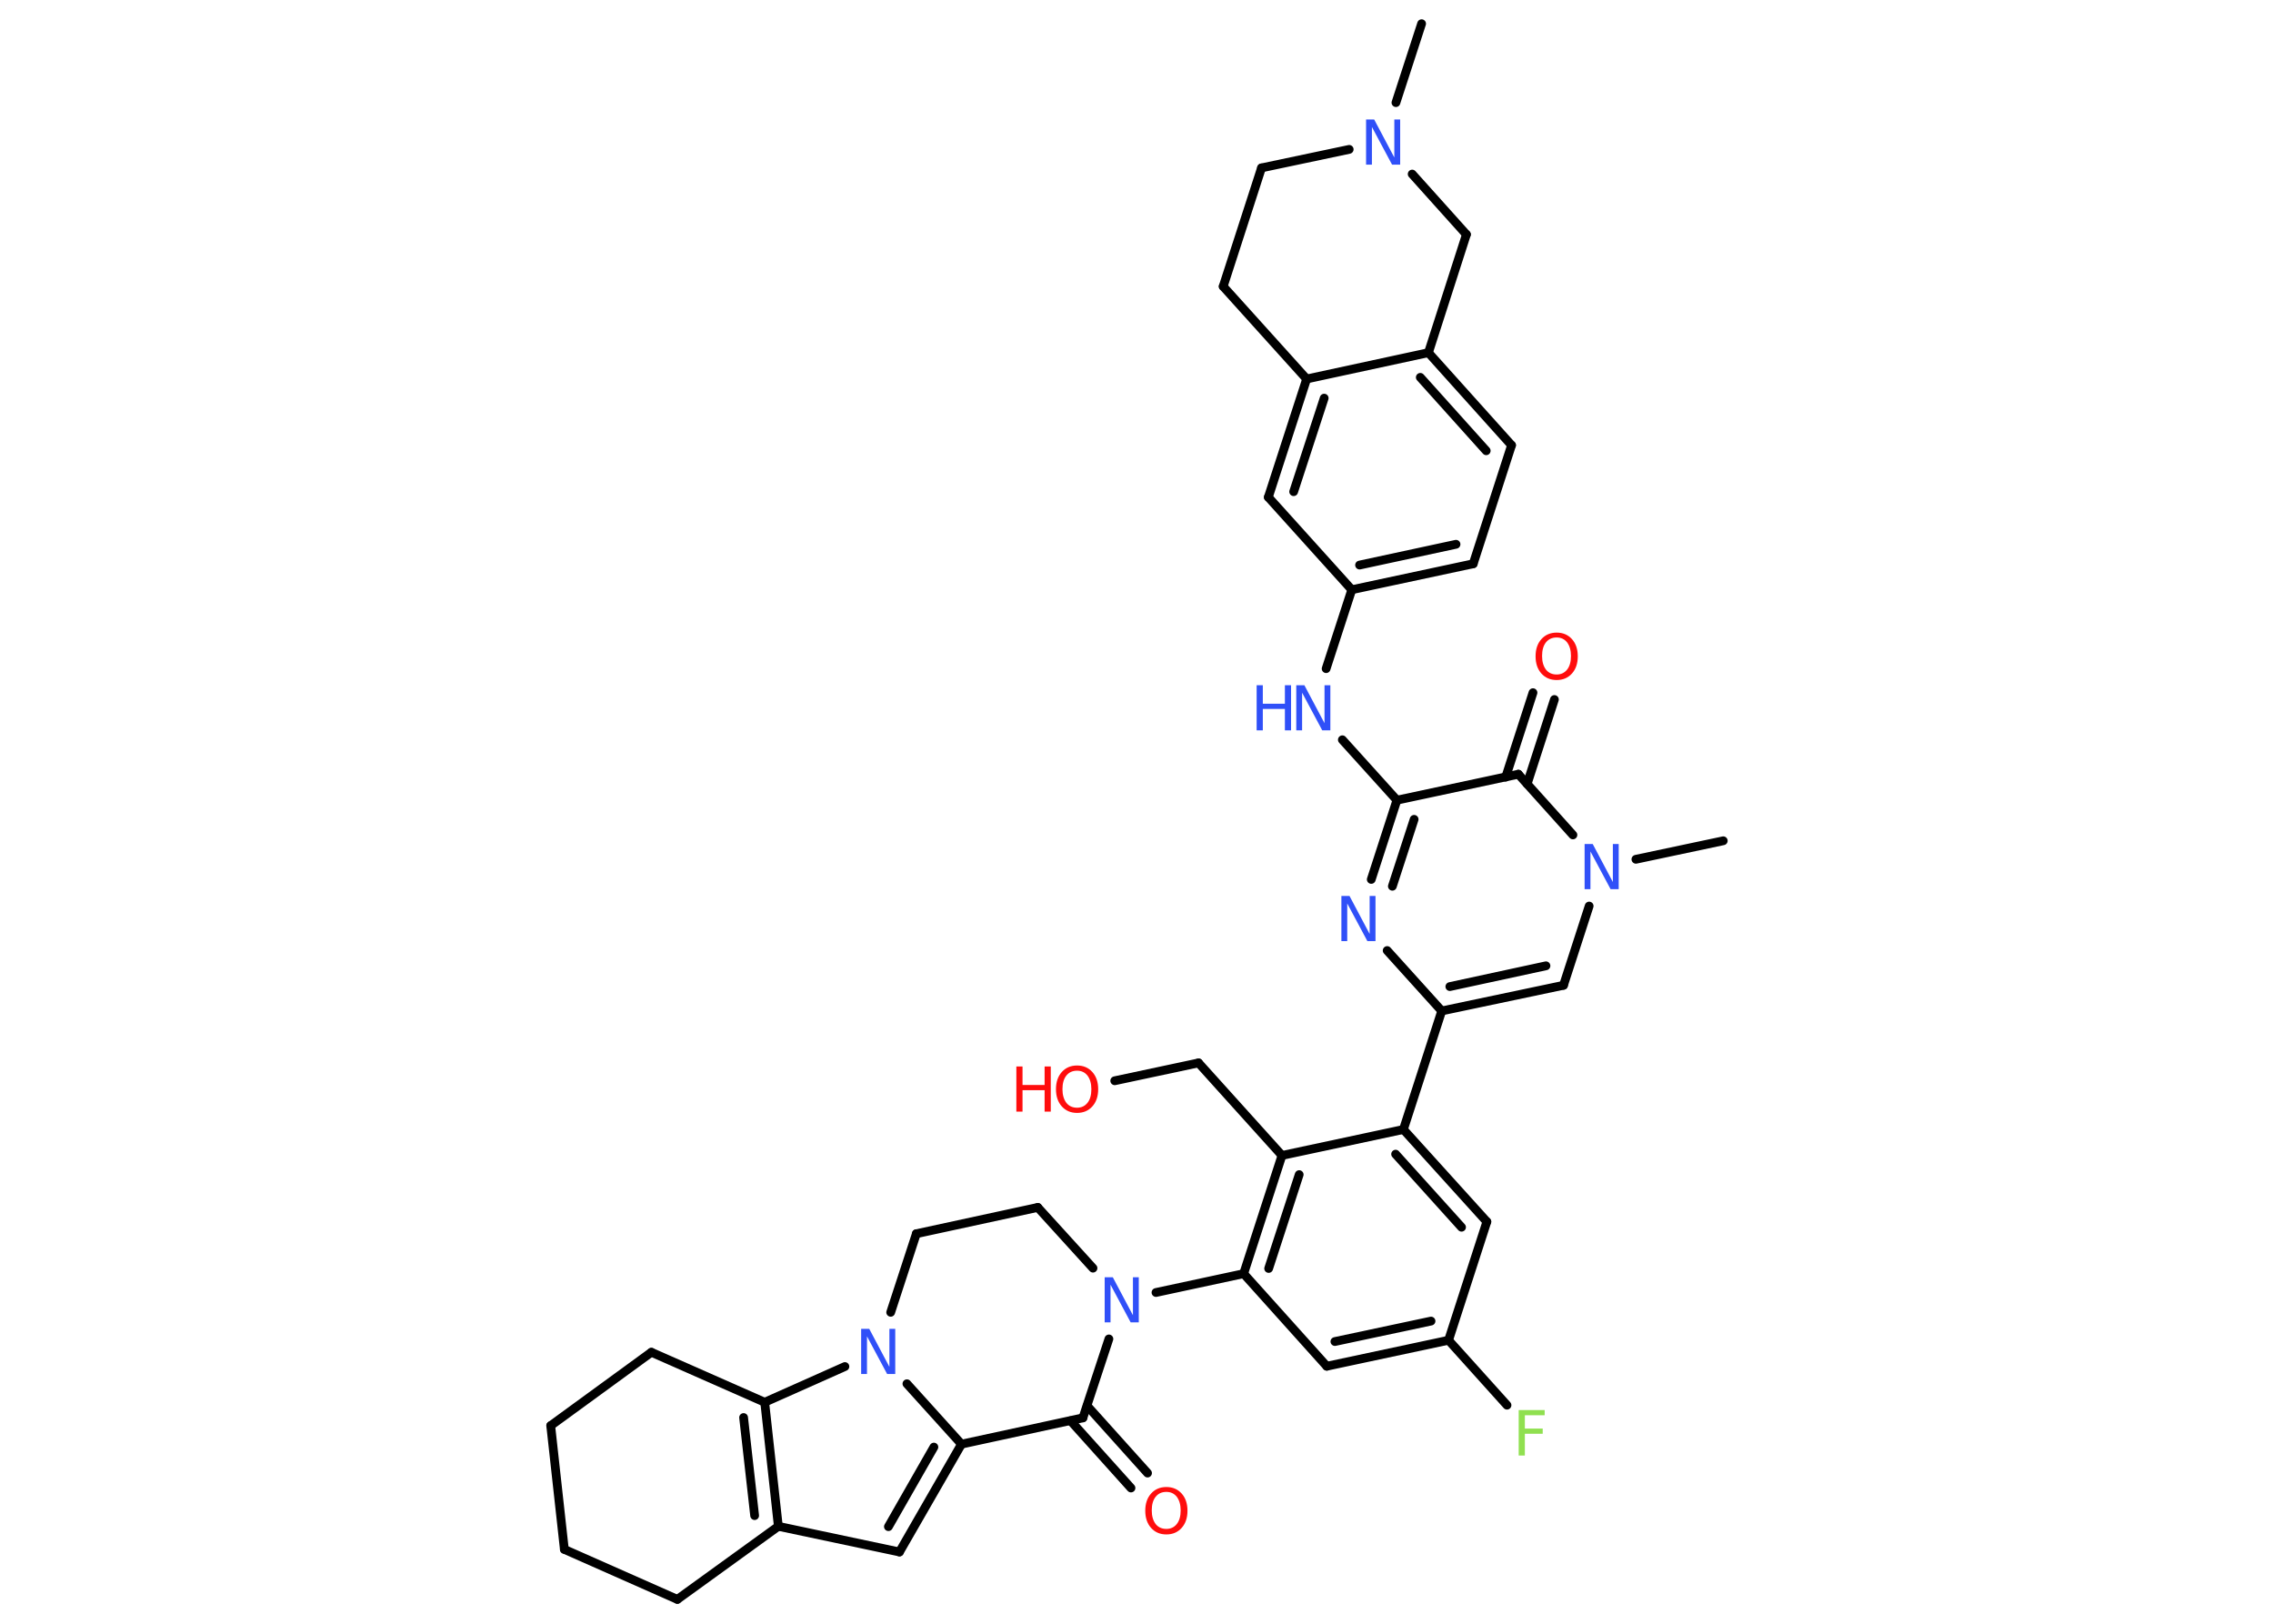 <?xml version='1.0' encoding='UTF-8'?>
<!DOCTYPE svg PUBLIC "-//W3C//DTD SVG 1.1//EN" "http://www.w3.org/Graphics/SVG/1.1/DTD/svg11.dtd">
<svg version='1.2' xmlns='http://www.w3.org/2000/svg' xmlns:xlink='http://www.w3.org/1999/xlink' width='70.0mm' height='50.0mm' viewBox='0 0 70.0 50.0'>
  <desc>Generated by the Chemistry Development Kit (http://github.com/cdk)</desc>
  <g stroke-linecap='round' stroke-linejoin='round' stroke='#000000' stroke-width='.27' fill='#3050F8'>
    <rect x='.0' y='.0' width='70.0' height='50.0' fill='#FFFFFF' stroke='none'/>
    <g id='mol1' class='mol'>
      <line id='mol1bnd1' class='bond' x1='43.78' y1='.73' x2='42.99' y2='3.16'/>
      <line id='mol1bnd2' class='bond' x1='41.55' y1='4.6' x2='38.85' y2='5.17'/>
      <line id='mol1bnd3' class='bond' x1='38.85' y1='5.17' x2='37.67' y2='8.82'/>
      <line id='mol1bnd4' class='bond' x1='37.67' y1='8.82' x2='40.24' y2='11.67'/>
      <g id='mol1bnd5' class='bond'>
        <line x1='40.24' y1='11.67' x2='39.06' y2='15.31'/>
        <line x1='40.78' y1='12.26' x2='39.84' y2='15.14'/>
      </g>
      <line id='mol1bnd6' class='bond' x1='39.06' y1='15.31' x2='41.63' y2='18.16'/>
      <line id='mol1bnd7' class='bond' x1='41.63' y1='18.16' x2='40.84' y2='20.59'/>
      <line id='mol1bnd8' class='bond' x1='41.34' y1='22.78' x2='43.02' y2='24.64'/>
      <g id='mol1bnd9' class='bond'>
        <line x1='43.02' y1='24.64' x2='42.23' y2='27.08'/>
        <line x1='43.55' y1='25.23' x2='42.88' y2='27.29'/>
      </g>
      <line id='mol1bnd10' class='bond' x1='42.72' y1='29.27' x2='44.4' y2='31.13'/>
      <line id='mol1bnd11' class='bond' x1='44.4' y1='31.13' x2='43.22' y2='34.78'/>
      <g id='mol1bnd12' class='bond'>
        <line x1='45.79' y1='37.62' x2='43.22' y2='34.78'/>
        <line x1='45.01' y1='37.79' x2='42.98' y2='35.54'/>
      </g>
      <line id='mol1bnd13' class='bond' x1='45.79' y1='37.62' x2='44.61' y2='41.27'/>
      <line id='mol1bnd14' class='bond' x1='44.61' y1='41.27' x2='46.41' y2='43.27'/>
      <g id='mol1bnd15' class='bond'>
        <line x1='40.86' y1='42.07' x2='44.61' y2='41.27'/>
        <line x1='41.11' y1='41.31' x2='44.07' y2='40.68'/>
      </g>
      <line id='mol1bnd16' class='bond' x1='40.86' y1='42.07' x2='38.3' y2='39.22'/>
      <line id='mol1bnd17' class='bond' x1='38.3' y1='39.22' x2='35.6' y2='39.8'/>
      <line id='mol1bnd18' class='bond' x1='33.66' y1='39.05' x2='31.96' y2='37.18'/>
      <line id='mol1bnd19' class='bond' x1='31.96' y1='37.18' x2='28.22' y2='37.99'/>
      <line id='mol1bnd20' class='bond' x1='28.22' y1='37.99' x2='27.43' y2='40.41'/>
      <line id='mol1bnd21' class='bond' x1='27.93' y1='42.61' x2='29.61' y2='44.47'/>
      <g id='mol1bnd22' class='bond'>
        <line x1='27.7' y1='47.79' x2='29.61' y2='44.47'/>
        <line x1='27.36' y1='47.01' x2='28.76' y2='44.56'/>
      </g>
      <line id='mol1bnd23' class='bond' x1='27.7' y1='47.79' x2='23.97' y2='47.0'/>
      <g id='mol1bnd24' class='bond'>
        <line x1='23.97' y1='47.0' x2='23.55' y2='43.18'/>
        <line x1='23.24' y1='46.67' x2='22.9' y2='43.65'/>
      </g>
      <line id='mol1bnd25' class='bond' x1='26.02' y1='42.08' x2='23.55' y2='43.18'/>
      <line id='mol1bnd26' class='bond' x1='23.55' y1='43.18' x2='20.06' y2='41.64'/>
      <line id='mol1bnd27' class='bond' x1='20.06' y1='41.64' x2='16.96' y2='43.9'/>
      <line id='mol1bnd28' class='bond' x1='16.96' y1='43.9' x2='17.38' y2='47.71'/>
      <line id='mol1bnd29' class='bond' x1='17.38' y1='47.71' x2='20.86' y2='49.25'/>
      <line id='mol1bnd30' class='bond' x1='23.97' y1='47.0' x2='20.86' y2='49.25'/>
      <line id='mol1bnd31' class='bond' x1='29.61' y1='44.47' x2='33.35' y2='43.66'/>
      <line id='mol1bnd32' class='bond' x1='34.15' y1='41.23' x2='33.35' y2='43.66'/>
      <g id='mol1bnd33' class='bond'>
        <line x1='33.48' y1='43.29' x2='35.34' y2='45.36'/>
        <line x1='32.97' y1='43.75' x2='34.83' y2='45.82'/>
      </g>
      <g id='mol1bnd34' class='bond'>
        <line x1='39.48' y1='35.58' x2='38.3' y2='39.22'/>
        <line x1='40.01' y1='36.17' x2='39.07' y2='39.06'/>
      </g>
      <line id='mol1bnd35' class='bond' x1='43.22' y1='34.78' x2='39.48' y2='35.58'/>
      <line id='mol1bnd36' class='bond' x1='39.48' y1='35.58' x2='36.91' y2='32.73'/>
      <line id='mol1bnd37' class='bond' x1='36.91' y1='32.73' x2='34.33' y2='33.28'/>
      <g id='mol1bnd38' class='bond'>
        <line x1='44.4' y1='31.13' x2='48.15' y2='30.34'/>
        <line x1='44.65' y1='30.38' x2='47.61' y2='29.74'/>
      </g>
      <line id='mol1bnd39' class='bond' x1='48.15' y1='30.34' x2='48.94' y2='27.9'/>
      <line id='mol1bnd40' class='bond' x1='50.38' y1='26.46' x2='53.07' y2='25.89'/>
      <line id='mol1bnd41' class='bond' x1='48.44' y1='25.71' x2='46.76' y2='23.84'/>
      <line id='mol1bnd42' class='bond' x1='43.02' y1='24.64' x2='46.76' y2='23.84'/>
      <g id='mol1bnd43' class='bond'>
        <line x1='46.37' y1='23.93' x2='47.21' y2='21.33'/>
        <line x1='47.03' y1='24.14' x2='47.87' y2='21.54'/>
      </g>
      <g id='mol1bnd44' class='bond'>
        <line x1='41.63' y1='18.16' x2='45.37' y2='17.36'/>
        <line x1='41.87' y1='17.4' x2='44.84' y2='16.76'/>
      </g>
      <line id='mol1bnd45' class='bond' x1='45.37' y1='17.36' x2='46.55' y2='13.71'/>
      <g id='mol1bnd46' class='bond'>
        <line x1='46.55' y1='13.71' x2='43.99' y2='10.86'/>
        <line x1='45.77' y1='13.88' x2='43.74' y2='11.62'/>
      </g>
      <line id='mol1bnd47' class='bond' x1='40.24' y1='11.67' x2='43.99' y2='10.86'/>
      <line id='mol1bnd48' class='bond' x1='43.99' y1='10.86' x2='45.16' y2='7.22'/>
      <line id='mol1bnd49' class='bond' x1='43.49' y1='5.36' x2='45.16' y2='7.22'/>
      <path id='mol1atm2' class='atom' d='M42.07 3.68h.25l.62 1.17v-1.17h.18v1.39h-.25l-.62 -1.16v1.16h-.18v-1.39z' stroke='none'/>
      <g id='mol1atm8' class='atom'>
        <path d='M39.92 21.1h.25l.62 1.17v-1.17h.18v1.39h-.25l-.62 -1.16v1.16h-.18v-1.39z' stroke='none'/>
        <path d='M38.7 21.1h.19v.57h.68v-.57h.19v1.39h-.19v-.66h-.68v.66h-.19v-1.39z' stroke='none'/>
      </g>
      <path id='mol1atm10' class='atom' d='M41.31 27.59h.25l.62 1.17v-1.17h.18v1.39h-.25l-.62 -1.16v1.16h-.18v-1.39z' stroke='none'/>
      <path id='mol1atm15' class='atom' d='M46.77 43.42h.8v.16h-.61v.41h.55v.16h-.55v.67h-.19v-1.39z' stroke='none' fill='#90E050'/>
      <path id='mol1atm18' class='atom' d='M34.02 39.33h.25l.62 1.17v-1.17h.18v1.39h-.25l-.62 -1.16v1.16h-.18v-1.39z' stroke='none'/>
      <path id='mol1atm21' class='atom' d='M26.52 40.92h.25l.62 1.17v-1.17h.18v1.39h-.25l-.62 -1.16v1.16h-.18v-1.39z' stroke='none'/>
      <path id='mol1atm31' class='atom' d='M35.92 45.94q-.21 .0 -.33 .15q-.12 .15 -.12 .42q.0 .26 .12 .42q.12 .15 .33 .15q.2 .0 .32 -.15q.12 -.15 .12 -.42q.0 -.26 -.12 -.42q-.12 -.15 -.32 -.15zM35.92 45.79q.29 .0 .47 .2q.18 .2 .18 .53q.0 .33 -.18 .53q-.18 .2 -.47 .2q-.29 .0 -.47 -.2q-.18 -.2 -.18 -.53q.0 -.33 .18 -.53q.18 -.2 .47 -.2z' stroke='none' fill='#FF0D0D'/>
      <g id='mol1atm34' class='atom'>
        <path d='M33.17 32.97q-.21 .0 -.33 .15q-.12 .15 -.12 .42q.0 .26 .12 .42q.12 .15 .33 .15q.2 .0 .32 -.15q.12 -.15 .12 -.42q.0 -.26 -.12 -.42q-.12 -.15 -.32 -.15zM33.17 32.81q.29 .0 .47 .2q.18 .2 .18 .53q.0 .33 -.18 .53q-.18 .2 -.47 .2q-.29 .0 -.47 -.2q-.18 -.2 -.18 -.53q.0 -.33 .18 -.53q.18 -.2 .47 -.2z' stroke='none' fill='#FF0D0D'/>
        <path d='M31.3 32.84h.19v.57h.68v-.57h.19v1.39h-.19v-.66h-.68v.66h-.19v-1.39z' stroke='none' fill='#FF0D0D'/>
      </g>
      <path id='mol1atm36' class='atom' d='M48.8 25.99h.25l.62 1.17v-1.17h.18v1.39h-.25l-.62 -1.16v1.16h-.18v-1.39z' stroke='none'/>
      <path id='mol1atm39' class='atom' d='M47.94 19.63q-.21 .0 -.33 .15q-.12 .15 -.12 .42q.0 .26 .12 .42q.12 .15 .33 .15q.2 .0 .32 -.15q.12 -.15 .12 -.42q.0 -.26 -.12 -.42q-.12 -.15 -.32 -.15zM47.94 19.48q.29 .0 .47 .2q.18 .2 .18 .53q.0 .33 -.18 .53q-.18 .2 -.47 .2q-.29 .0 -.47 -.2q-.18 -.2 -.18 -.53q.0 -.33 .18 -.53q.18 -.2 .47 -.2z' stroke='none' fill='#FF0D0D'/>
    </g>
  </g>
</svg>
